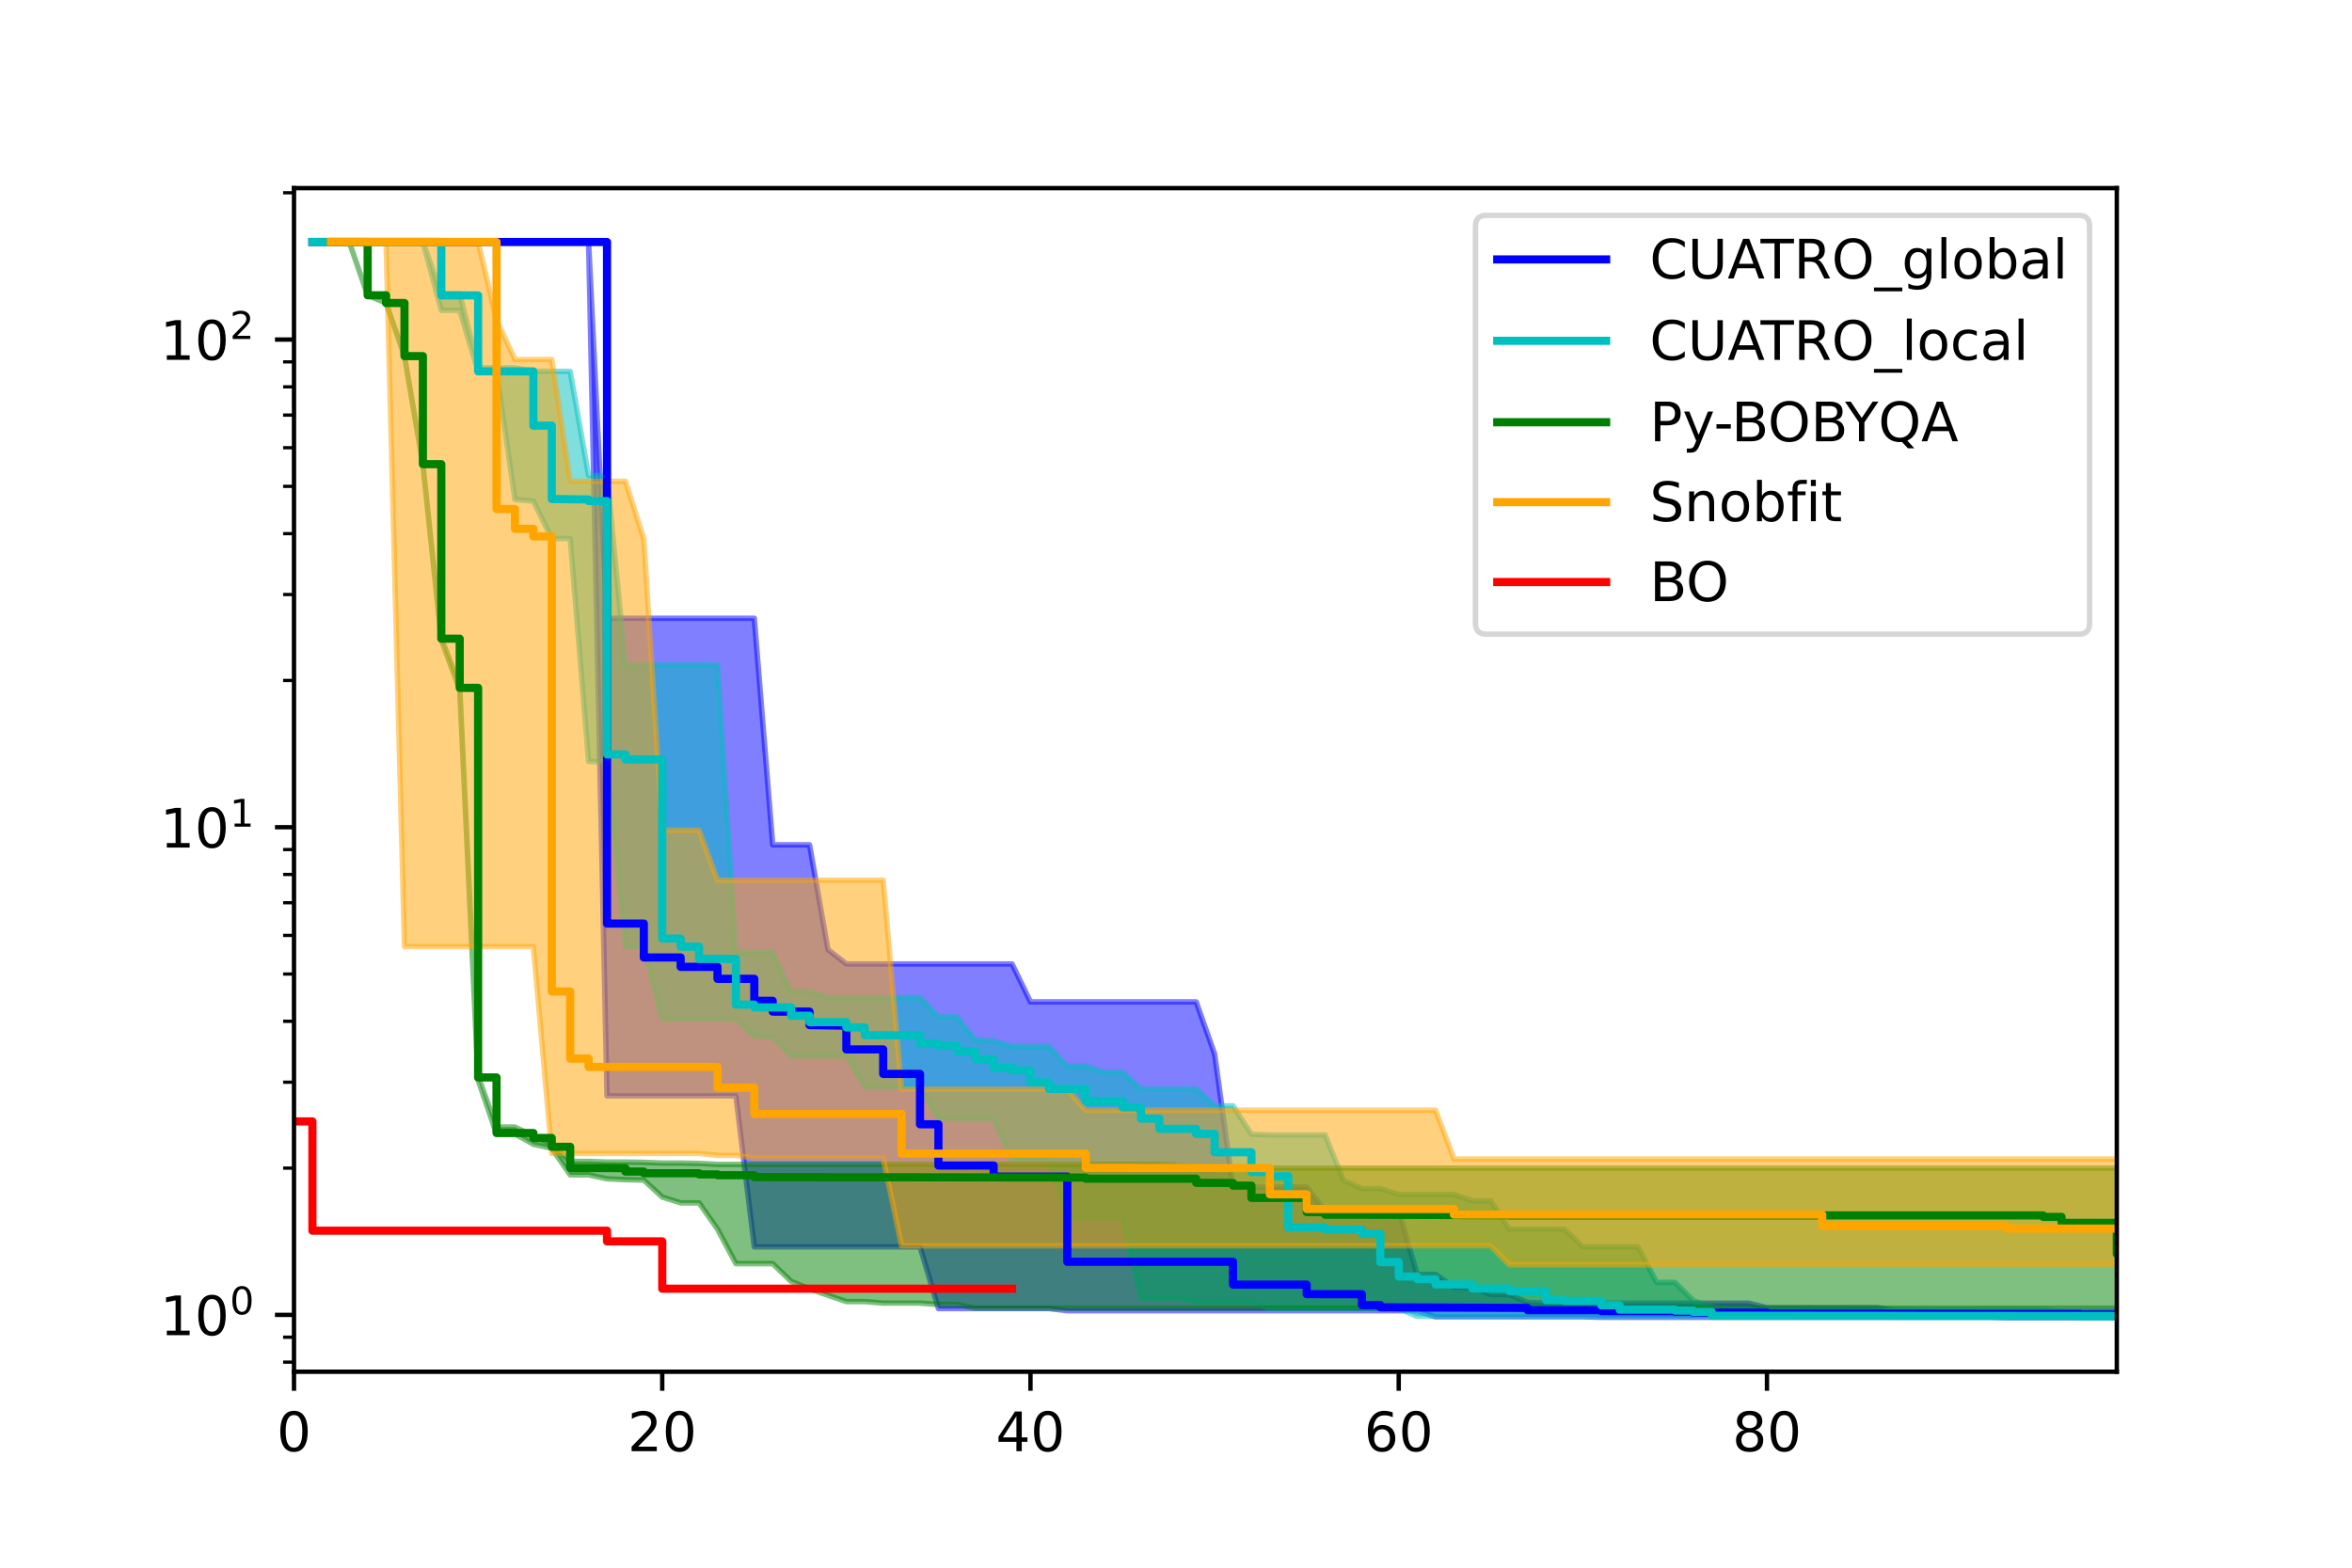 <?xml version="1.0" encoding="utf-8" standalone="no"?>
<!DOCTYPE svg PUBLIC "-//W3C//DTD SVG 1.1//EN"
  "http://www.w3.org/Graphics/SVG/1.1/DTD/svg11.dtd">
<!-- Created with matplotlib (https://matplotlib.org/) -->
<svg height="288pt" version="1.1" viewBox="0 0 432 288" width="432pt" xmlns="http://www.w3.org/2000/svg" xmlns:xlink="http://www.w3.org/1999/xlink">
 <defs>
  <style type="text/css">*{stroke-linecap:butt;stroke-linejoin:round;}</style>
 </defs>
 <g id="figure_1">
  <g id="patch_1">
   <path d="M 0 288 
L 432 288 
L 432 0 
L 0 0 
z
" style="fill:#ffffff;"/>
  </g>
  <g id="axes_1">
   <g id="patch_2">
    <path d="M 54 252 
L 388.8 252 
L 388.8 34.56 
L 54 34.56 
z
" style="fill:#ffffff;"/>
   </g>
   <g id="PolyCollection_1">
    <defs>
     <path d="M 57.382 -243.556 
L 57.382 -243.537 
L 60.764 -243.537 
L 64.145 -243.537 
L 67.527 -243.537 
L 70.909 -243.537 
L 74.291 -243.537 
L 77.673 -243.537 
L 81.055 -243.537 
L 84.436 -243.537 
L 87.818 -243.537 
L 91.2 -243.537 
L 94.582 -243.537 
L 97.964 -243.537 
L 101.345 -243.537 
L 104.727 -243.537 
L 108.109 -243.537 
L 111.491 -86.676 
L 114.873 -86.676 
L 118.255 -86.676 
L 121.636 -86.676 
L 125.018 -86.676 
L 128.4 -86.676 
L 131.782 -86.676 
L 135.164 -86.676 
L 138.545 -58.941 
L 141.927 -58.941 
L 145.309 -58.941 
L 148.691 -58.941 
L 152.073 -58.941 
L 155.455 -58.941 
L 158.836 -58.941 
L 162.218 -58.941 
L 165.6 -58.941 
L 168.982 -58.941 
L 172.364 -47.606 
L 175.745 -47.606 
L 179.127 -47.606 
L 182.509 -47.606 
L 185.891 -47.606 
L 189.273 -47.606 
L 192.655 -47.606 
L 196.036 -47.198 
L 199.418 -47.198 
L 202.8 -47.198 
L 206.182 -47.198 
L 209.564 -47.198 
L 212.945 -47.198 
L 216.327 -47.198 
L 219.709 -47.198 
L 223.091 -47.198 
L 226.473 -47.198 
L 229.855 -47.198 
L 233.236 -47.198 
L 236.618 -47.198 
L 240 -47.198 
L 243.382 -47.198 
L 246.764 -47.198 
L 250.145 -47.198 
L 253.527 -47.198 
L 256.909 -47.198 
L 260.291 -47.198 
L 263.673 -46.091 
L 267.055 -46.091 
L 270.436 -46.091 
L 273.818 -46.091 
L 277.2 -46.091 
L 280.582 -46.091 
L 283.964 -46.091 
L 287.345 -46.091 
L 290.727 -46.091 
L 294.109 -45.992 
L 297.491 -45.992 
L 300.873 -45.992 
L 304.255 -45.992 
L 307.636 -45.992 
L 311.018 -45.992 
L 314.4 -45.992 
L 317.782 -45.992 
L 321.164 -45.992 
L 324.545 -45.992 
L 327.927 -45.992 
L 331.309 -45.992 
L 334.691 -45.992 
L 338.073 -45.992 
L 341.455 -45.992 
L 344.836 -45.992 
L 348.218 -45.992 
L 351.6 -45.992 
L 354.982 -45.992 
L 358.364 -45.992 
L 361.745 -45.992 
L 365.127 -45.992 
L 368.509 -45.915 
L 371.891 -45.915 
L 375.273 -45.915 
L 378.655 -45.915 
L 382.036 -45.915 
L 385.418 -45.915 
L 388.8 -45.915 
L 392.182 -45.915 
L 392.182 -47.186 
L 392.182 -47.186 
L 388.8 -47.186 
L 385.418 -47.186 
L 382.036 -47.186 
L 378.655 -47.186 
L 375.273 -47.186 
L 371.891 -47.186 
L 368.509 -47.186 
L 365.127 -47.186 
L 361.745 -47.186 
L 358.364 -47.186 
L 354.982 -47.186 
L 351.6 -47.186 
L 348.218 -47.186 
L 344.836 -47.772 
L 341.455 -47.772 
L 338.073 -47.772 
L 334.691 -47.772 
L 331.309 -47.772 
L 327.927 -47.772 
L 324.545 -47.772 
L 321.164 -48.584 
L 317.782 -48.584 
L 314.4 -48.584 
L 311.018 -48.584 
L 307.636 -48.584 
L 304.255 -48.584 
L 300.873 -48.584 
L 297.491 -48.584 
L 294.109 -48.584 
L 290.727 -48.584 
L 287.345 -48.629 
L 283.964 -48.629 
L 280.582 -48.719 
L 277.2 -50.168 
L 273.818 -50.168 
L 270.436 -51.507 
L 267.055 -51.507 
L 263.673 -53.892 
L 260.291 -53.892 
L 256.909 -65.552 
L 253.527 -65.552 
L 250.145 -65.552 
L 246.764 -65.552 
L 243.382 -65.552 
L 240 -69.91 
L 236.618 -69.91 
L 233.236 -69.91 
L 229.855 -69.91 
L 226.473 -69.91 
L 223.091 -94.376 
L 219.709 -103.947 
L 216.327 -103.947 
L 212.945 -103.947 
L 209.564 -103.947 
L 206.182 -103.947 
L 202.8 -103.947 
L 199.418 -103.947 
L 196.036 -103.947 
L 192.655 -103.947 
L 189.273 -103.947 
L 185.891 -110.915 
L 182.509 -110.915 
L 179.127 -110.915 
L 175.745 -110.915 
L 172.364 -110.915 
L 168.982 -110.915 
L 165.6 -110.915 
L 162.218 -110.915 
L 158.836 -110.915 
L 155.455 -110.915 
L 152.073 -113.545 
L 148.691 -132.796 
L 145.309 -132.796 
L 141.927 -132.796 
L 138.545 -174.425 
L 135.164 -174.425 
L 131.782 -174.425 
L 128.4 -174.425 
L 125.018 -174.425 
L 121.636 -174.425 
L 118.255 -174.425 
L 114.873 -174.425 
L 111.491 -174.425 
L 108.109 -243.556 
L 104.727 -243.556 
L 101.345 -243.556 
L 97.964 -243.556 
L 94.582 -243.556 
L 91.2 -243.556 
L 87.818 -243.556 
L 84.436 -243.556 
L 81.055 -243.556 
L 77.673 -243.556 
L 74.291 -243.556 
L 70.909 -243.556 
L 67.527 -243.556 
L 64.145 -243.556 
L 60.764 -243.556 
L 57.382 -243.556 
z
" id="m0420c04cf2" style="stroke:#0000ff;stroke-opacity:0.5;"/>
    </defs>
    <g clip-path="url(#pd280fa4ea3)">
     <use style="fill:#0000ff;fill-opacity:0.5;stroke:#0000ff;stroke-opacity:0.5;" x="0" xlink:href="#m0420c04cf2" y="288"/>
    </g>
   </g>
   <g id="PolyCollection_2">
    <defs>
     <path d="M 57.382 -243.556 
L 57.382 -243.537 
L 60.764 -243.537 
L 64.145 -243.537 
L 67.527 -243.537 
L 70.909 -243.537 
L 74.291 -243.537 
L 77.673 -243.537 
L 81.055 -230.987 
L 84.436 -230.987 
L 87.818 -219.735 
L 91.2 -219.735 
L 94.582 -196.248 
L 97.964 -195.93 
L 101.345 -189.059 
L 104.727 -189.059 
L 108.109 -148.106 
L 111.491 -148.028 
L 114.873 -113.994 
L 118.255 -113.994 
L 121.636 -100.724 
L 125.018 -100.724 
L 128.4 -100.724 
L 131.782 -100.724 
L 135.164 -100.724 
L 138.545 -97.581 
L 141.927 -97.449 
L 145.309 -93.966 
L 148.691 -93.966 
L 152.073 -93.966 
L 155.455 -93.966 
L 158.836 -88.219 
L 162.218 -88.219 
L 165.6 -88.219 
L 168.982 -88.219 
L 172.364 -82.385 
L 175.745 -82.385 
L 179.127 -82.385 
L 182.509 -82.385 
L 185.891 -74.821 
L 189.273 -74.821 
L 192.655 -74.821 
L 196.036 -64.276 
L 199.418 -64.276 
L 202.8 -64.276 
L 206.182 -64.276 
L 209.564 -49.392 
L 212.945 -49.392 
L 216.327 -49.392 
L 219.709 -48.748 
L 223.091 -48.748 
L 226.473 -48.748 
L 229.855 -48.748 
L 233.236 -47.595 
L 236.618 -47.595 
L 240 -47.595 
L 243.382 -47.595 
L 246.764 -47.595 
L 250.145 -47.595 
L 253.527 -47.595 
L 256.909 -47.595 
L 260.291 -46.171 
L 263.673 -46.171 
L 267.055 -46.171 
L 270.436 -46.171 
L 273.818 -46.171 
L 277.2 -46.171 
L 280.582 -46.171 
L 283.964 -46.171 
L 287.345 -46.171 
L 290.727 -46.171 
L 294.109 -46.171 
L 297.491 -46.171 
L 300.873 -46.171 
L 304.255 -46.171 
L 307.636 -46.171 
L 311.018 -46.171 
L 314.4 -46.171 
L 317.782 -46.171 
L 321.164 -46.171 
L 324.545 -46.171 
L 327.927 -46.171 
L 331.309 -46.171 
L 334.691 -46.171 
L 338.073 -46.171 
L 341.455 -46.171 
L 344.836 -46.171 
L 348.218 -46.171 
L 351.6 -46.171 
L 354.982 -46.171 
L 358.364 -46.171 
L 361.745 -46.171 
L 365.127 -46.171 
L 368.509 -46.171 
L 371.891 -46.171 
L 375.273 -46.171 
L 378.655 -46.171 
L 382.036 -45.884 
L 385.418 -45.884 
L 388.8 -45.884 
L 392.182 -45.884 
L 392.182 -47.046 
L 392.182 -47.046 
L 388.8 -47.046 
L 385.418 -47.046 
L 382.036 -47.046 
L 378.655 -47.046 
L 375.273 -47.402 
L 371.891 -47.402 
L 368.509 -47.402 
L 365.127 -47.402 
L 361.745 -47.402 
L 358.364 -47.402 
L 354.982 -47.402 
L 351.6 -47.402 
L 348.218 -47.402 
L 344.836 -47.402 
L 341.455 -47.402 
L 338.073 -47.402 
L 334.691 -47.402 
L 331.309 -47.402 
L 327.927 -47.402 
L 324.545 -47.402 
L 321.164 -47.402 
L 317.782 -47.402 
L 314.4 -47.942 
L 311.018 -49.046 
L 307.636 -52.416 
L 304.255 -52.416 
L 300.873 -58.931 
L 297.491 -58.931 
L 294.109 -58.931 
L 290.727 -58.931 
L 287.345 -62.196 
L 283.964 -62.196 
L 280.582 -62.196 
L 277.2 -62.196 
L 273.818 -67.391 
L 270.436 -67.391 
L 267.055 -68.559 
L 263.673 -68.559 
L 260.291 -68.559 
L 256.909 -68.559 
L 253.527 -69.634 
L 250.145 -69.634 
L 246.764 -71.166 
L 243.382 -79.5 
L 240 -79.5 
L 236.618 -79.5 
L 233.236 -79.5 
L 229.855 -79.631 
L 226.473 -84.837 
L 223.091 -84.837 
L 219.709 -87.932 
L 216.327 -87.932 
L 212.945 -87.932 
L 209.564 -87.932 
L 206.182 -90.977 
L 202.8 -91.03 
L 199.418 -92.143 
L 196.036 -92.143 
L 192.655 -95.763 
L 189.273 -95.763 
L 185.891 -95.763 
L 182.509 -96.765 
L 179.127 -96.927 
L 175.745 -101.197 
L 172.364 -101.197 
L 168.982 -104.737 
L 165.6 -104.737 
L 162.218 -104.737 
L 158.836 -104.737 
L 155.455 -104.737 
L 152.073 -104.737 
L 148.691 -105.851 
L 145.309 -105.851 
L 141.927 -113.101 
L 138.545 -113.101 
L 135.164 -113.101 
L 131.782 -165.832 
L 128.4 -165.832 
L 125.018 -165.832 
L 121.636 -165.832 
L 118.255 -165.832 
L 114.873 -165.832 
L 111.491 -200.624 
L 108.109 -200.624 
L 104.727 -219.78 
L 101.345 -219.786 
L 97.964 -219.786 
L 94.582 -220.431 
L 91.2 -220.431 
L 87.818 -220.431 
L 84.436 -234.058 
L 81.055 -234.058 
L 77.673 -243.556 
L 74.291 -243.556 
L 70.909 -243.556 
L 67.527 -243.556 
L 64.145 -243.556 
L 60.764 -243.556 
L 57.382 -243.556 
z
" id="m2c6bc484d7" style="stroke:#00bfbf;stroke-opacity:0.5;"/>
    </defs>
    <g clip-path="url(#pd280fa4ea3)">
     <use style="fill:#00bfbf;fill-opacity:0.5;stroke:#00bfbf;stroke-opacity:0.5;" x="0" xlink:href="#m2c6bc484d7" y="288"/>
    </g>
   </g>
   <g id="PolyCollection_3">
    <defs>
     <path d="M 60.764 -243.556 
L 60.764 -243.528 
L 64.145 -243.528 
L 67.527 -233.746 
L 70.909 -232.327 
L 74.291 -222.566 
L 77.673 -202.705 
L 81.055 -170.488 
L 84.436 -161.295 
L 87.818 -89.604 
L 91.2 -79.687 
L 94.582 -79.687 
L 97.964 -77.784 
L 101.345 -77.062 
L 104.727 -72.17 
L 108.109 -72.17 
L 111.491 -71.437 
L 114.873 -71.281 
L 118.255 -71.208 
L 121.636 -68.084 
L 125.018 -67.017 
L 128.4 -67.017 
L 131.782 -62.204 
L 135.164 -55.857 
L 138.545 -55.857 
L 141.927 -55.857 
L 145.309 -52.599 
L 148.691 -51.234 
L 152.073 -50.038 
L 155.455 -48.889 
L 158.836 -48.889 
L 162.218 -48.603 
L 165.6 -48.603 
L 168.982 -48.603 
L 172.364 -48.353 
L 175.745 -48.353 
L 179.127 -47.679 
L 182.509 -47.679 
L 185.891 -47.679 
L 189.273 -47.679 
L 192.655 -47.679 
L 196.036 -47.679 
L 199.418 -47.679 
L 202.8 -47.679 
L 206.182 -47.679 
L 209.564 -47.679 
L 212.945 -47.679 
L 216.327 -47.679 
L 219.709 -47.679 
L 223.091 -47.679 
L 226.473 -47.679 
L 229.855 -47.679 
L 233.236 -47.679 
L 236.618 -47.679 
L 240 -47.679 
L 243.382 -47.679 
L 246.764 -47.679 
L 250.145 -47.679 
L 253.527 -47.679 
L 256.909 -47.679 
L 260.291 -47.679 
L 263.673 -47.679 
L 267.055 -47.679 
L 270.436 -47.679 
L 273.818 -47.679 
L 277.2 -47.679 
L 280.582 -47.679 
L 283.964 -47.679 
L 287.345 -47.679 
L 290.727 -47.679 
L 294.109 -47.679 
L 297.491 -47.679 
L 300.873 -47.679 
L 304.255 -47.679 
L 307.636 -47.679 
L 311.018 -47.679 
L 314.4 -47.679 
L 317.782 -47.679 
L 321.164 -47.679 
L 324.545 -47.679 
L 327.927 -47.679 
L 331.309 -47.679 
L 334.691 -47.679 
L 338.073 -47.679 
L 341.455 -47.679 
L 344.836 -47.679 
L 348.218 -47.679 
L 351.6 -47.679 
L 354.982 -47.679 
L 358.364 -47.679 
L 361.745 -47.679 
L 365.127 -47.679 
L 368.509 -47.679 
L 371.891 -47.679 
L 375.273 -47.679 
L 378.655 -47.679 
L 382.036 -47.679 
L 385.418 -47.679 
L 388.8 -47.679 
L 392.182 -47.679 
L 392.182 -73.405 
L 392.182 -73.405 
L 388.8 -73.405 
L 385.418 -73.405 
L 382.036 -73.405 
L 378.655 -73.405 
L 375.273 -73.405 
L 371.891 -73.405 
L 368.509 -73.405 
L 365.127 -73.405 
L 361.745 -73.405 
L 358.364 -73.405 
L 354.982 -73.405 
L 351.6 -73.405 
L 348.218 -73.405 
L 344.836 -73.405 
L 341.455 -73.405 
L 338.073 -73.405 
L 334.691 -73.405 
L 331.309 -73.405 
L 327.927 -73.405 
L 324.545 -73.405 
L 321.164 -73.405 
L 317.782 -73.405 
L 314.4 -73.405 
L 311.018 -73.405 
L 307.636 -73.405 
L 304.255 -73.405 
L 300.873 -73.405 
L 297.491 -73.405 
L 294.109 -73.405 
L 290.727 -73.405 
L 287.345 -73.405 
L 283.964 -73.405 
L 280.582 -73.405 
L 277.2 -73.405 
L 273.818 -73.405 
L 270.436 -73.405 
L 267.055 -73.405 
L 263.673 -73.405 
L 260.291 -73.405 
L 256.909 -73.405 
L 253.527 -73.405 
L 250.145 -73.405 
L 246.764 -73.405 
L 243.382 -73.405 
L 240 -73.405 
L 236.618 -73.405 
L 233.236 -73.405 
L 229.855 -73.405 
L 226.473 -73.405 
L 223.091 -73.405 
L 219.709 -73.535 
L 216.327 -73.872 
L 212.945 -74.092 
L 209.564 -74.092 
L 206.182 -74.092 
L 202.8 -74.092 
L 199.418 -74.092 
L 196.036 -74.092 
L 192.655 -74.092 
L 189.273 -74.092 
L 185.891 -74.092 
L 182.509 -74.092 
L 179.127 -74.092 
L 175.745 -74.092 
L 172.364 -74.092 
L 168.982 -74.092 
L 165.6 -74.092 
L 162.218 -74.092 
L 158.836 -74.092 
L 155.455 -74.092 
L 152.073 -74.092 
L 148.691 -74.092 
L 145.309 -74.092 
L 141.927 -74.092 
L 138.545 -74.092 
L 135.164 -74.092 
L 131.782 -74.092 
L 128.4 -74.266 
L 125.018 -74.332 
L 121.636 -74.332 
L 118.255 -74.461 
L 114.873 -74.517 
L 111.491 -74.517 
L 108.109 -74.638 
L 104.727 -74.638 
L 101.345 -77.833 
L 97.964 -79.332 
L 94.582 -80.941 
L 91.2 -80.941 
L 87.818 -90.25 
L 84.436 -161.97 
L 81.055 -170.772 
L 77.673 -202.746 
L 74.291 -222.597 
L 70.909 -232.346 
L 67.527 -233.765 
L 64.145 -243.556 
L 60.764 -243.556 
z
" id="m6988e0e1e2" style="stroke:#008000;stroke-opacity:0.5;"/>
    </defs>
    <g clip-path="url(#pd280fa4ea3)">
     <use style="fill:#008000;fill-opacity:0.5;stroke:#008000;stroke-opacity:0.5;" x="0" xlink:href="#m6988e0e1e2" y="288"/>
    </g>
   </g>
   <g id="PolyCollection_4">
    <defs>
     <path d="M 60.764 -243.548 
L 60.764 -243.532 
L 64.145 -243.532 
L 67.527 -243.532 
L 70.909 -243.532 
L 74.291 -114.106 
L 77.673 -114.106 
L 81.055 -114.106 
L 84.436 -114.106 
L 87.818 -114.106 
L 91.2 -114.106 
L 94.582 -114.106 
L 97.964 -114.106 
L 101.345 -76.101 
L 104.727 -76.101 
L 108.109 -76.101 
L 111.491 -76.101 
L 114.873 -76.101 
L 118.255 -76.101 
L 121.636 -76.101 
L 125.018 -76.101 
L 128.4 -76.101 
L 131.782 -75.747 
L 135.164 -75.747 
L 138.545 -75.237 
L 141.927 -75.237 
L 145.309 -75.237 
L 148.691 -75.237 
L 152.073 -75.237 
L 155.455 -75.237 
L 158.836 -75.237 
L 162.218 -75.237 
L 165.6 -59.132 
L 168.982 -59.132 
L 172.364 -59.132 
L 175.745 -59.132 
L 179.127 -59.132 
L 182.509 -59.132 
L 185.891 -59.132 
L 189.273 -59.132 
L 192.655 -59.132 
L 196.036 -59.132 
L 199.418 -59.132 
L 202.8 -59.132 
L 206.182 -59.132 
L 209.564 -59.132 
L 212.945 -59.132 
L 216.327 -59.132 
L 219.709 -59.132 
L 223.091 -59.132 
L 226.473 -59.132 
L 229.855 -59.132 
L 233.236 -59.132 
L 236.618 -59.132 
L 240 -59.132 
L 243.382 -59.132 
L 246.764 -59.132 
L 250.145 -59.132 
L 253.527 -59.132 
L 256.909 -59.132 
L 260.291 -59.132 
L 263.673 -59.132 
L 267.055 -59.132 
L 270.436 -59.132 
L 273.818 -59.132 
L 277.2 -55.652 
L 280.582 -55.652 
L 283.964 -55.652 
L 287.345 -55.652 
L 290.727 -55.652 
L 294.109 -55.652 
L 297.491 -55.652 
L 300.873 -55.652 
L 304.255 -55.652 
L 307.636 -55.652 
L 311.018 -55.652 
L 314.4 -55.652 
L 317.782 -55.652 
L 321.164 -55.652 
L 324.545 -55.652 
L 327.927 -55.652 
L 331.309 -55.652 
L 334.691 -55.652 
L 338.073 -55.652 
L 341.455 -55.652 
L 344.836 -55.652 
L 348.218 -55.652 
L 351.6 -55.652 
L 354.982 -55.652 
L 358.364 -55.652 
L 361.745 -55.652 
L 365.127 -55.652 
L 368.509 -55.652 
L 371.891 -55.652 
L 375.273 -55.652 
L 378.655 -55.652 
L 382.036 -55.652 
L 385.418 -55.652 
L 388.8 -55.652 
L 392.182 -55.652 
L 392.182 -75.069 
L 392.182 -75.069 
L 388.8 -75.069 
L 385.418 -75.069 
L 382.036 -75.069 
L 378.655 -75.069 
L 375.273 -75.069 
L 371.891 -75.069 
L 368.509 -75.069 
L 365.127 -75.069 
L 361.745 -75.069 
L 358.364 -75.069 
L 354.982 -75.069 
L 351.6 -75.069 
L 348.218 -75.069 
L 344.836 -75.069 
L 341.455 -75.069 
L 338.073 -75.069 
L 334.691 -75.069 
L 331.309 -75.069 
L 327.927 -75.069 
L 324.545 -75.069 
L 321.164 -75.069 
L 317.782 -75.069 
L 314.4 -75.069 
L 311.018 -75.069 
L 307.636 -75.069 
L 304.255 -75.069 
L 300.873 -75.069 
L 297.491 -75.069 
L 294.109 -75.069 
L 290.727 -75.069 
L 287.345 -75.069 
L 283.964 -75.069 
L 280.582 -75.069 
L 277.2 -75.069 
L 273.818 -75.069 
L 270.436 -75.069 
L 267.055 -75.069 
L 263.673 -84.043 
L 260.291 -84.043 
L 256.909 -84.043 
L 253.527 -84.043 
L 250.145 -84.043 
L 246.764 -84.043 
L 243.382 -84.043 
L 240 -84.043 
L 236.618 -84.043 
L 233.236 -84.043 
L 229.855 -84.043 
L 226.473 -84.043 
L 223.091 -84.043 
L 219.709 -84.043 
L 216.327 -84.043 
L 212.945 -84.043 
L 209.564 -84.043 
L 206.182 -84.043 
L 202.8 -84.043 
L 199.418 -84.043 
L 196.036 -87.895 
L 192.655 -87.895 
L 189.273 -87.895 
L 185.891 -87.895 
L 182.509 -87.895 
L 179.127 -87.895 
L 175.745 -87.895 
L 172.364 -87.895 
L 168.982 -87.895 
L 165.6 -87.895 
L 162.218 -126.297 
L 158.836 -126.297 
L 155.455 -126.297 
L 152.073 -126.297 
L 148.691 -126.297 
L 145.309 -126.297 
L 141.927 -126.297 
L 138.545 -126.297 
L 135.164 -126.297 
L 131.782 -126.297 
L 128.4 -135.472 
L 125.018 -135.472 
L 121.636 -135.472 
L 118.255 -188.931 
L 114.873 -199.583 
L 111.491 -199.583 
L 108.109 -199.583 
L 104.727 -199.583 
L 101.345 -221.955 
L 97.964 -221.955 
L 94.582 -221.955 
L 91.2 -229.159 
L 87.818 -243.545 
L 84.436 -243.545 
L 81.055 -243.548 
L 77.673 -243.548 
L 74.291 -243.548 
L 70.909 -243.548 
L 67.527 -243.548 
L 64.145 -243.548 
L 60.764 -243.548 
z
" id="m8b8d90ab96" style="stroke:#ffa500;stroke-opacity:0.5;"/>
    </defs>
    <g clip-path="url(#pd280fa4ea3)">
     <use style="fill:#ffa500;fill-opacity:0.5;stroke:#ffa500;stroke-opacity:0.5;" x="0" xlink:href="#m8b8d90ab96" y="288"/>
    </g>
   </g>
   <g id="matplotlib.axis_1">
    <g id="xtick_1">
     <g id="line2d_1">
      <defs>
       <path d="M 0 0 
L 0 3.5 
" id="m1fbac2ebe5" style="stroke:#000000;stroke-width:0.8;"/>
      </defs>
      <g>
       <use style="stroke:#000000;stroke-width:0.8;" x="54" xlink:href="#m1fbac2ebe5" y="252"/>
      </g>
     </g>
     <g id="text_1">
      <!-- 0 -->
      <g transform="translate(50.819 266.598)scale(0.1 -0.1)">
       <defs>
        <path d="M 31.781 66.406 
Q 24.172 66.406 20.328 58.906 
Q 16.5 51.422 16.5 36.375 
Q 16.5 21.391 20.328 13.891 
Q 24.172 6.391 31.781 6.391 
Q 39.453 6.391 43.281 13.891 
Q 47.125 21.391 47.125 36.375 
Q 47.125 51.422 43.281 58.906 
Q 39.453 66.406 31.781 66.406 
z
M 31.781 74.219 
Q 44.047 74.219 50.516 64.516 
Q 56.984 54.828 56.984 36.375 
Q 56.984 17.969 50.516 8.266 
Q 44.047 -1.422 31.781 -1.422 
Q 19.531 -1.422 13.062 8.266 
Q 6.594 17.969 6.594 36.375 
Q 6.594 54.828 13.062 64.516 
Q 19.531 74.219 31.781 74.219 
z
" id="DejaVuSans-48"/>
       </defs>
       <use xlink:href="#DejaVuSans-48"/>
      </g>
     </g>
    </g>
    <g id="xtick_2">
     <g id="line2d_2">
      <g>
       <use style="stroke:#000000;stroke-width:0.8;" x="121.636" xlink:href="#m1fbac2ebe5" y="252"/>
      </g>
     </g>
     <g id="text_2">
      <!-- 20 -->
      <g transform="translate(115.274 266.598)scale(0.1 -0.1)">
       <defs>
        <path d="M 19.188 8.297 
L 53.609 8.297 
L 53.609 0 
L 7.328 0 
L 7.328 8.297 
Q 12.938 14.109 22.625 23.891 
Q 32.328 33.688 34.812 36.531 
Q 39.547 41.844 41.422 45.531 
Q 43.312 49.219 43.312 52.781 
Q 43.312 58.594 39.234 62.25 
Q 35.156 65.922 28.609 65.922 
Q 23.969 65.922 18.812 64.312 
Q 13.672 62.703 7.812 59.422 
L 7.812 69.391 
Q 13.766 71.781 18.938 73 
Q 24.125 74.219 28.422 74.219 
Q 39.75 74.219 46.484 68.547 
Q 53.219 62.891 53.219 53.422 
Q 53.219 48.922 51.531 44.891 
Q 49.859 40.875 45.406 35.406 
Q 44.188 33.984 37.641 27.219 
Q 31.109 20.453 19.188 8.297 
z
" id="DejaVuSans-50"/>
       </defs>
       <use xlink:href="#DejaVuSans-50"/>
       <use x="63.623" xlink:href="#DejaVuSans-48"/>
      </g>
     </g>
    </g>
    <g id="xtick_3">
     <g id="line2d_3">
      <g>
       <use style="stroke:#000000;stroke-width:0.8;" x="189.273" xlink:href="#m1fbac2ebe5" y="252"/>
      </g>
     </g>
     <g id="text_3">
      <!-- 40 -->
      <g transform="translate(182.91 266.598)scale(0.1 -0.1)">
       <defs>
        <path d="M 37.797 64.312 
L 12.891 25.391 
L 37.797 25.391 
z
M 35.203 72.906 
L 47.609 72.906 
L 47.609 25.391 
L 58.016 25.391 
L 58.016 17.188 
L 47.609 17.188 
L 47.609 0 
L 37.797 0 
L 37.797 17.188 
L 4.891 17.188 
L 4.891 26.703 
z
" id="DejaVuSans-52"/>
       </defs>
       <use xlink:href="#DejaVuSans-52"/>
       <use x="63.623" xlink:href="#DejaVuSans-48"/>
      </g>
     </g>
    </g>
    <g id="xtick_4">
     <g id="line2d_4">
      <g>
       <use style="stroke:#000000;stroke-width:0.8;" x="256.909" xlink:href="#m1fbac2ebe5" y="252"/>
      </g>
     </g>
     <g id="text_4">
      <!-- 60 -->
      <g transform="translate(250.547 266.598)scale(0.1 -0.1)">
       <defs>
        <path d="M 33.016 40.375 
Q 26.375 40.375 22.484 35.828 
Q 18.609 31.297 18.609 23.391 
Q 18.609 15.531 22.484 10.953 
Q 26.375 6.391 33.016 6.391 
Q 39.656 6.391 43.531 10.953 
Q 47.406 15.531 47.406 23.391 
Q 47.406 31.297 43.531 35.828 
Q 39.656 40.375 33.016 40.375 
z
M 52.594 71.297 
L 52.594 62.312 
Q 48.875 64.062 45.094 64.984 
Q 41.312 65.922 37.594 65.922 
Q 27.828 65.922 22.672 59.328 
Q 17.531 52.734 16.797 39.406 
Q 19.672 43.656 24.016 45.922 
Q 28.375 48.188 33.594 48.188 
Q 44.578 48.188 50.953 41.516 
Q 57.328 34.859 57.328 23.391 
Q 57.328 12.156 50.688 5.359 
Q 44.047 -1.422 33.016 -1.422 
Q 20.359 -1.422 13.672 8.266 
Q 6.984 17.969 6.984 36.375 
Q 6.984 53.656 15.188 63.938 
Q 23.391 74.219 37.203 74.219 
Q 40.922 74.219 44.703 73.484 
Q 48.484 72.75 52.594 71.297 
z
" id="DejaVuSans-54"/>
       </defs>
       <use xlink:href="#DejaVuSans-54"/>
       <use x="63.623" xlink:href="#DejaVuSans-48"/>
      </g>
     </g>
    </g>
    <g id="xtick_5">
     <g id="line2d_5">
      <g>
       <use style="stroke:#000000;stroke-width:0.8;" x="324.545" xlink:href="#m1fbac2ebe5" y="252"/>
      </g>
     </g>
     <g id="text_5">
      <!-- 80 -->
      <g transform="translate(318.183 266.598)scale(0.1 -0.1)">
       <defs>
        <path d="M 31.781 34.625 
Q 24.75 34.625 20.719 30.859 
Q 16.703 27.094 16.703 20.516 
Q 16.703 13.922 20.719 10.156 
Q 24.75 6.391 31.781 6.391 
Q 38.812 6.391 42.859 10.172 
Q 46.922 13.969 46.922 20.516 
Q 46.922 27.094 42.891 30.859 
Q 38.875 34.625 31.781 34.625 
z
M 21.922 38.812 
Q 15.578 40.375 12.031 44.719 
Q 8.5 49.078 8.5 55.328 
Q 8.5 64.062 14.719 69.141 
Q 20.953 74.219 31.781 74.219 
Q 42.672 74.219 48.875 69.141 
Q 55.078 64.062 55.078 55.328 
Q 55.078 49.078 51.531 44.719 
Q 48 40.375 41.703 38.812 
Q 48.828 37.156 52.797 32.312 
Q 56.781 27.484 56.781 20.516 
Q 56.781 9.906 50.312 4.234 
Q 43.844 -1.422 31.781 -1.422 
Q 19.734 -1.422 13.25 4.234 
Q 6.781 9.906 6.781 20.516 
Q 6.781 27.484 10.781 32.312 
Q 14.797 37.156 21.922 38.812 
z
M 18.312 54.391 
Q 18.312 48.734 21.844 45.562 
Q 25.391 42.391 31.781 42.391 
Q 38.141 42.391 41.719 45.562 
Q 45.312 48.734 45.312 54.391 
Q 45.312 60.062 41.719 63.234 
Q 38.141 66.406 31.781 66.406 
Q 25.391 66.406 21.844 63.234 
Q 18.312 60.062 18.312 54.391 
z
" id="DejaVuSans-56"/>
       </defs>
       <use xlink:href="#DejaVuSans-56"/>
       <use x="63.623" xlink:href="#DejaVuSans-48"/>
      </g>
     </g>
    </g>
   </g>
   <g id="matplotlib.axis_2">
    <g id="ytick_1">
     <g id="line2d_6">
      <defs>
       <path d="M 0 0 
L -3.5 0 
" id="m7f53a2e45e" style="stroke:#000000;stroke-width:0.8;"/>
      </defs>
      <g>
       <use style="stroke:#000000;stroke-width:0.8;" x="54" xlink:href="#m7f53a2e45e" y="241.559"/>
      </g>
     </g>
     <g id="text_6">
      <!-- $\mathdefault{10^{0}}$ -->
      <g transform="translate(29.4 245.358)scale(0.1 -0.1)">
       <defs>
        <path d="M 12.406 8.297 
L 28.516 8.297 
L 28.516 63.922 
L 10.984 60.406 
L 10.984 69.391 
L 28.422 72.906 
L 38.281 72.906 
L 38.281 8.297 
L 54.391 8.297 
L 54.391 0 
L 12.406 0 
z
" id="DejaVuSans-49"/>
       </defs>
       <use transform="translate(0 0.766)" xlink:href="#DejaVuSans-49"/>
       <use transform="translate(63.623 0.766)" xlink:href="#DejaVuSans-48"/>
       <use transform="translate(128.203 39.047)scale(0.7)" xlink:href="#DejaVuSans-48"/>
      </g>
     </g>
    </g>
    <g id="ytick_2">
     <g id="line2d_7">
      <g>
       <use style="stroke:#000000;stroke-width:0.8;" x="54" xlink:href="#m7f53a2e45e" y="151.969"/>
      </g>
     </g>
     <g id="text_7">
      <!-- $\mathdefault{10^{1}}$ -->
      <g transform="translate(29.4 155.768)scale(0.1 -0.1)">
       <use transform="translate(0 0.684)" xlink:href="#DejaVuSans-49"/>
       <use transform="translate(63.623 0.684)" xlink:href="#DejaVuSans-48"/>
       <use transform="translate(128.203 38.966)scale(0.7)" xlink:href="#DejaVuSans-49"/>
      </g>
     </g>
    </g>
    <g id="ytick_3">
     <g id="line2d_8">
      <g>
       <use style="stroke:#000000;stroke-width:0.8;" x="54" xlink:href="#m7f53a2e45e" y="62.379"/>
      </g>
     </g>
     <g id="text_8">
      <!-- $\mathdefault{10^{2}}$ -->
      <g transform="translate(29.4 66.178)scale(0.1 -0.1)">
       <use transform="translate(0 0.766)" xlink:href="#DejaVuSans-49"/>
       <use transform="translate(63.623 0.766)" xlink:href="#DejaVuSans-48"/>
       <use transform="translate(128.203 39.047)scale(0.7)" xlink:href="#DejaVuSans-50"/>
      </g>
     </g>
    </g>
    <g id="ytick_4">
     <g id="line2d_9">
      <defs>
       <path d="M 0 0 
L -2 0 
" id="mdffba1a9c6" style="stroke:#000000;stroke-width:0.6;"/>
      </defs>
      <g>
       <use style="stroke:#000000;stroke-width:0.6;" x="54" xlink:href="#mdffba1a9c6" y="250.241"/>
      </g>
     </g>
    </g>
    <g id="ytick_5">
     <g id="line2d_10">
      <g>
       <use style="stroke:#000000;stroke-width:0.6;" x="54" xlink:href="#mdffba1a9c6" y="245.658"/>
      </g>
     </g>
    </g>
    <g id="ytick_6">
     <g id="line2d_11">
      <g>
       <use style="stroke:#000000;stroke-width:0.6;" x="54" xlink:href="#mdffba1a9c6" y="214.59"/>
      </g>
     </g>
    </g>
    <g id="ytick_7">
     <g id="line2d_12">
      <g>
       <use style="stroke:#000000;stroke-width:0.6;" x="54" xlink:href="#mdffba1a9c6" y="198.814"/>
      </g>
     </g>
    </g>
    <g id="ytick_8">
     <g id="line2d_13">
      <g>
       <use style="stroke:#000000;stroke-width:0.6;" x="54" xlink:href="#mdffba1a9c6" y="187.62"/>
      </g>
     </g>
    </g>
    <g id="ytick_9">
     <g id="line2d_14">
      <g>
       <use style="stroke:#000000;stroke-width:0.6;" x="54" xlink:href="#mdffba1a9c6" y="178.938"/>
      </g>
     </g>
    </g>
    <g id="ytick_10">
     <g id="line2d_15">
      <g>
       <use style="stroke:#000000;stroke-width:0.6;" x="54" xlink:href="#mdffba1a9c6" y="171.844"/>
      </g>
     </g>
    </g>
    <g id="ytick_11">
     <g id="line2d_16">
      <g>
       <use style="stroke:#000000;stroke-width:0.6;" x="54" xlink:href="#mdffba1a9c6" y="165.847"/>
      </g>
     </g>
    </g>
    <g id="ytick_12">
     <g id="line2d_17">
      <g>
       <use style="stroke:#000000;stroke-width:0.6;" x="54" xlink:href="#mdffba1a9c6" y="160.651"/>
      </g>
     </g>
    </g>
    <g id="ytick_13">
     <g id="line2d_18">
      <g>
       <use style="stroke:#000000;stroke-width:0.6;" x="54" xlink:href="#mdffba1a9c6" y="156.068"/>
      </g>
     </g>
    </g>
    <g id="ytick_14">
     <g id="line2d_19">
      <g>
       <use style="stroke:#000000;stroke-width:0.6;" x="54" xlink:href="#mdffba1a9c6" y="125"/>
      </g>
     </g>
    </g>
    <g id="ytick_15">
     <g id="line2d_20">
      <g>
       <use style="stroke:#000000;stroke-width:0.6;" x="54" xlink:href="#mdffba1a9c6" y="109.224"/>
      </g>
     </g>
    </g>
    <g id="ytick_16">
     <g id="line2d_21">
      <g>
       <use style="stroke:#000000;stroke-width:0.6;" x="54" xlink:href="#mdffba1a9c6" y="98.031"/>
      </g>
     </g>
    </g>
    <g id="ytick_17">
     <g id="line2d_22">
      <g>
       <use style="stroke:#000000;stroke-width:0.6;" x="54" xlink:href="#mdffba1a9c6" y="89.348"/>
      </g>
     </g>
    </g>
    <g id="ytick_18">
     <g id="line2d_23">
      <g>
       <use style="stroke:#000000;stroke-width:0.6;" x="54" xlink:href="#mdffba1a9c6" y="82.255"/>
      </g>
     </g>
    </g>
    <g id="ytick_19">
     <g id="line2d_24">
      <g>
       <use style="stroke:#000000;stroke-width:0.6;" x="54" xlink:href="#mdffba1a9c6" y="76.257"/>
      </g>
     </g>
    </g>
    <g id="ytick_20">
     <g id="line2d_25">
      <g>
       <use style="stroke:#000000;stroke-width:0.6;" x="54" xlink:href="#mdffba1a9c6" y="71.061"/>
      </g>
     </g>
    </g>
    <g id="ytick_21">
     <g id="line2d_26">
      <g>
       <use style="stroke:#000000;stroke-width:0.6;" x="54" xlink:href="#mdffba1a9c6" y="66.479"/>
      </g>
     </g>
    </g>
    <g id="ytick_22">
     <g id="line2d_27">
      <g>
       <use style="stroke:#000000;stroke-width:0.6;" x="54" xlink:href="#mdffba1a9c6" y="35.41"/>
      </g>
     </g>
    </g>
   </g>
   <g id="line2d_28">
    <path clip-path="url(#pd280fa4ea3)" d="M 57.382 44.458 
L 111.491 44.458 
L 111.491 169.668 
L 118.255 169.668 
L 118.255 175.9 
L 125.018 175.9 
L 125.018 177.622 
L 131.782 177.622 
L 131.782 179.821 
L 138.545 179.821 
L 138.545 183.86 
L 141.927 183.86 
L 141.927 185.846 
L 148.691 185.846 
L 148.691 188.321 
L 155.455 188.422 
L 155.455 192.79 
L 162.218 192.79 
L 162.218 197.286 
L 168.982 197.286 
L 168.982 206.542 
L 172.364 206.542 
L 172.364 214.118 
L 182.509 214.118 
L 182.509 216.147 
L 196.036 216.147 
L 196.036 231.808 
L 226.473 231.808 
L 226.473 236 
L 240 236 
L 240 237.752 
L 250.145 237.763 
L 250.145 239.762 
L 253.527 239.762 
L 253.527 240.176 
L 280.582 240.275 
L 280.582 240.695 
L 294.109 240.695 
L 294.109 240.862 
L 307.636 240.888 
L 307.636 240.988 
L 311.018 240.988 
L 311.018 241.147 
L 324.545 241.147 
L 324.545 241.317 
L 382.036 241.402 
L 382.036 241.497 
L 388.8 241.497 
L 388.8 241.658 
L 392.182 241.658 
L 392.182 241.658 
" style="fill:none;stroke:#0000ff;stroke-linecap:square;stroke-width:1.5;"/>
   </g>
   <g id="line2d_29">
    <path clip-path="url(#pd280fa4ea3)" d="M 57.382 44.458 
L 81.055 44.458 
L 81.055 54.271 
L 87.818 54.271 
L 87.818 68.217 
L 97.964 68.231 
L 97.964 78.201 
L 101.345 78.201 
L 101.345 91.681 
L 108.109 91.752 
L 108.109 92.055 
L 111.491 92.055 
L 111.491 138.601 
L 114.873 138.601 
L 114.873 139.517 
L 121.636 139.517 
L 121.636 172.418 
L 125.018 172.418 
L 125.018 173.903 
L 128.4 173.903 
L 128.4 176.159 
L 135.164 176.159 
L 135.164 184.557 
L 138.545 184.557 
L 138.545 185.073 
L 145.309 185.073 
L 145.309 186.608 
L 148.691 186.608 
L 148.691 187.778 
L 155.455 187.778 
L 155.455 188.747 
L 158.836 188.747 
L 158.836 190.182 
L 168.982 190.182 
L 168.982 191.72 
L 172.364 191.72 
L 172.364 192.115 
L 175.745 192.115 
L 175.745 193.118 
L 179.127 193.118 
L 179.127 194.619 
L 182.509 194.619 
L 182.509 196.14 
L 185.891 196.14 
L 185.891 196.654 
L 189.273 196.654 
L 189.273 198.85 
L 192.655 198.85 
L 192.655 200.046 
L 199.418 200.046 
L 199.418 202.299 
L 206.182 202.299 
L 206.182 203.443 
L 209.564 203.443 
L 209.564 205.51 
L 212.945 205.51 
L 212.945 207.387 
L 219.709 207.387 
L 219.709 208.311 
L 223.091 208.311 
L 223.091 211.679 
L 229.855 211.679 
L 229.855 215.313 
L 233.236 215.313 
L 233.236 216.087 
L 236.618 216.087 
L 236.618 225.476 
L 243.382 225.476 
L 243.382 225.881 
L 250.145 225.881 
L 250.145 226.67 
L 253.527 226.67 
L 253.527 231.858 
L 256.909 231.858 
L 256.909 234.511 
L 260.291 234.511 
L 260.291 234.993 
L 263.673 234.993 
L 263.673 235.961 
L 270.436 235.961 
L 270.436 236.721 
L 277.2 236.721 
L 277.2 237.181 
L 283.964 237.181 
L 283.964 238.846 
L 287.345 238.846 
L 287.345 238.983 
L 294.109 238.983 
L 294.109 239.787 
L 297.491 239.787 
L 297.491 240.599 
L 307.636 240.599 
L 307.636 240.767 
L 311.018 240.767 
L 311.018 241.031 
L 314.4 241.031 
L 314.4 241.708 
L 392.182 241.756 
L 392.182 241.756 
" style="fill:none;stroke:#00bfbf;stroke-linecap:square;stroke-width:1.5;"/>
   </g>
   <g id="line2d_30">
    <path clip-path="url(#pd280fa4ea3)" d="M 60.764 44.459 
L 67.527 44.459 
L 67.527 54.248 
L 70.909 54.248 
L 70.909 55.665 
L 74.291 55.665 
L 74.291 65.42 
L 77.673 65.42 
L 77.673 85.271 
L 81.055 85.271 
L 81.055 117.334 
L 84.436 117.334 
L 84.436 126.368 
L 87.818 126.368 
L 87.818 197.932 
L 91.2 197.932 
L 91.2 208.144 
L 97.964 208.144 
L 97.964 209.051 
L 101.345 209.051 
L 101.345 210.678 
L 104.727 210.678 
L 104.727 214.575 
L 114.873 214.592 
L 114.873 215.225 
L 118.255 215.225 
L 118.255 215.543 
L 128.4 215.543 
L 128.4 215.742 
L 131.782 215.742 
L 131.782 215.894 
L 138.545 215.894 
L 138.545 216.243 
L 199.418 216.324 
L 199.418 216.539 
L 219.709 216.539 
L 219.709 217.295 
L 226.473 217.329 
L 226.473 217.806 
L 229.855 217.806 
L 229.855 220.061 
L 240 220.061 
L 240 222.666 
L 243.382 222.666 
L 243.382 223.149 
L 277.2 223.24 
L 277.2 223.283 
L 375.273 223.283 
L 375.273 223.554 
L 378.655 223.554 
L 378.655 224.658 
L 388.8 224.658 
L 388.8 230.358 
L 392.182 230.358 
L 392.182 230.358 
" style="fill:none;stroke:#008000;stroke-linecap:square;stroke-width:1.5;"/>
   </g>
   <g id="line2d_31">
    <path clip-path="url(#pd280fa4ea3)" d="M 60.764 44.458 
L 91.2 44.465 
L 91.2 93.518 
L 94.582 93.518 
L 94.582 97.158 
L 97.964 97.158 
L 97.964 98.539 
L 101.345 98.539 
L 101.345 182.14 
L 104.727 182.14 
L 104.727 194.474 
L 108.109 194.474 
L 108.109 196.002 
L 131.782 196.002 
L 131.782 199.827 
L 138.545 199.827 
L 138.545 204.637 
L 165.6 204.637 
L 165.6 211.937 
L 199.418 211.937 
L 199.418 214.542 
L 233.236 214.59 
L 233.236 219.405 
L 240 219.405 
L 240 222.103 
L 267.055 222.103 
L 267.055 223.134 
L 334.691 223.134 
L 334.691 225.188 
L 368.509 225.188 
L 368.509 225.705 
L 392.182 225.705 
L 392.182 225.705 
" style="fill:none;stroke:#ffa500;stroke-linecap:square;stroke-width:1.5;"/>
   </g>
   <g id="line2d_32">
    <path clip-path="url(#pd280fa4ea3)" d="M 54 206.008 
L 57.382 206.008 
L 57.382 226.091 
L 60.764 226.091 
L 60.764 226.091 
L 64.145 226.091 
L 64.145 226.091 
L 67.527 226.091 
L 67.527 226.091 
L 70.909 226.091 
L 70.909 226.091 
L 74.291 226.091 
L 74.291 226.091 
L 77.673 226.091 
L 77.673 226.091 
L 81.055 226.091 
L 81.055 226.091 
L 84.436 226.091 
L 84.436 226.091 
L 87.818 226.091 
L 87.818 226.091 
L 91.2 226.091 
L 91.2 226.091 
L 94.582 226.091 
L 94.582 226.091 
L 97.964 226.091 
L 97.964 226.091 
L 101.345 226.091 
L 101.345 226.091 
L 104.727 226.091 
L 104.727 226.091 
L 108.109 226.091 
L 108.109 226.091 
L 111.491 226.091 
L 111.491 228.046 
L 114.873 228.046 
L 114.873 228.046 
L 118.255 228.046 
L 118.255 228.046 
L 121.636 228.046 
L 121.636 236.745 
L 125.018 236.745 
L 125.018 236.745 
L 128.4 236.745 
L 128.4 236.745 
L 131.782 236.745 
L 131.782 236.745 
L 135.164 236.745 
L 135.164 236.745 
L 138.545 236.745 
L 138.545 236.745 
L 141.927 236.745 
L 141.927 236.745 
L 145.309 236.745 
L 145.309 236.745 
L 148.691 236.745 
L 148.691 236.745 
L 152.073 236.745 
L 152.073 236.745 
L 155.455 236.745 
L 155.455 236.745 
L 158.836 236.745 
L 158.836 236.745 
L 162.218 236.745 
L 162.218 236.745 
L 165.6 236.745 
L 165.6 236.745 
L 168.982 236.745 
L 168.982 236.745 
L 172.364 236.745 
L 172.364 236.745 
L 175.745 236.745 
L 175.745 236.745 
L 179.127 236.745 
L 179.127 236.745 
L 182.509 236.745 
L 182.509 236.745 
L 185.891 236.745 
L 185.891 236.745 
" style="fill:none;stroke:#ff0000;stroke-linecap:square;stroke-width:1.5;"/>
   </g>
   <g id="patch_3">
    <path d="M 54 252 
L 54 34.56 
" style="fill:none;stroke:#000000;stroke-linecap:square;stroke-linejoin:miter;stroke-width:0.8;"/>
   </g>
   <g id="patch_4">
    <path d="M 388.8 252 
L 388.8 34.56 
" style="fill:none;stroke:#000000;stroke-linecap:square;stroke-linejoin:miter;stroke-width:0.8;"/>
   </g>
   <g id="patch_5">
    <path d="M 54 252 
L 388.8 252 
" style="fill:none;stroke:#000000;stroke-linecap:square;stroke-linejoin:miter;stroke-width:0.8;"/>
   </g>
   <g id="patch_6">
    <path d="M 54 34.56 
L 388.8 34.56 
" style="fill:none;stroke:#000000;stroke-linecap:square;stroke-linejoin:miter;stroke-width:0.8;"/>
   </g>
   <g id="legend_1">
    <g id="patch_7">
     <path d="M 273.005 116.507 
L 381.8 116.507 
Q 383.8 116.507 383.8 114.507 
L 383.8 41.56 
Q 383.8 39.56 381.8 39.56 
L 273.005 39.56 
Q 271.005 39.56 271.005 41.56 
L 271.005 114.507 
Q 271.005 116.507 273.005 116.507 
z
" style="fill:#ffffff;opacity:0.8;stroke:#cccccc;stroke-linejoin:miter;"/>
    </g>
    <g id="line2d_33">
     <path d="M 275.005 47.658 
L 295.005 47.658 
" style="fill:none;stroke:#0000ff;stroke-linecap:square;stroke-width:1.5;"/>
    </g>
    <g id="line2d_34"/>
    <g id="text_9">
     <!-- CUATRO_global -->
     <g transform="translate(303.005 51.158)scale(0.1 -0.1)">
      <defs>
       <path d="M 64.406 67.281 
L 64.406 56.891 
Q 59.422 61.531 53.781 63.812 
Q 48.141 66.109 41.797 66.109 
Q 29.297 66.109 22.656 58.469 
Q 16.016 50.828 16.016 36.375 
Q 16.016 21.969 22.656 14.328 
Q 29.297 6.688 41.797 6.688 
Q 48.141 6.688 53.781 8.984 
Q 59.422 11.281 64.406 15.922 
L 64.406 5.609 
Q 59.234 2.094 53.438 0.328 
Q 47.656 -1.422 41.219 -1.422 
Q 24.656 -1.422 15.125 8.703 
Q 5.609 18.844 5.609 36.375 
Q 5.609 53.953 15.125 64.078 
Q 24.656 74.219 41.219 74.219 
Q 47.75 74.219 53.531 72.484 
Q 59.328 70.75 64.406 67.281 
z
" id="DejaVuSans-67"/>
       <path d="M 8.688 72.906 
L 18.609 72.906 
L 18.609 28.609 
Q 18.609 16.891 22.844 11.734 
Q 27.094 6.594 36.625 6.594 
Q 46.094 6.594 50.344 11.734 
Q 54.594 16.891 54.594 28.609 
L 54.594 72.906 
L 64.5 72.906 
L 64.5 27.391 
Q 64.5 13.141 57.438 5.859 
Q 50.391 -1.422 36.625 -1.422 
Q 22.797 -1.422 15.734 5.859 
Q 8.688 13.141 8.688 27.391 
z
" id="DejaVuSans-85"/>
       <path d="M 34.188 63.188 
L 20.797 26.906 
L 47.609 26.906 
z
M 28.609 72.906 
L 39.797 72.906 
L 67.578 0 
L 57.328 0 
L 50.688 18.703 
L 17.828 18.703 
L 11.188 0 
L 0.781 0 
z
" id="DejaVuSans-65"/>
       <path d="M -0.297 72.906 
L 61.375 72.906 
L 61.375 64.594 
L 35.5 64.594 
L 35.5 0 
L 25.594 0 
L 25.594 64.594 
L -0.297 64.594 
z
" id="DejaVuSans-84"/>
       <path d="M 44.391 34.188 
Q 47.562 33.109 50.562 29.594 
Q 53.562 26.078 56.594 19.922 
L 66.609 0 
L 56 0 
L 46.688 18.703 
Q 43.062 26.031 39.672 28.422 
Q 36.281 30.812 30.422 30.812 
L 19.672 30.812 
L 19.672 0 
L 9.812 0 
L 9.812 72.906 
L 32.078 72.906 
Q 44.578 72.906 50.734 67.672 
Q 56.891 62.453 56.891 51.906 
Q 56.891 45.016 53.688 40.469 
Q 50.484 35.938 44.391 34.188 
z
M 19.672 64.797 
L 19.672 38.922 
L 32.078 38.922 
Q 39.203 38.922 42.844 42.219 
Q 46.484 45.516 46.484 51.906 
Q 46.484 58.297 42.844 61.547 
Q 39.203 64.797 32.078 64.797 
z
" id="DejaVuSans-82"/>
       <path d="M 39.406 66.219 
Q 28.656 66.219 22.328 58.203 
Q 16.016 50.203 16.016 36.375 
Q 16.016 22.609 22.328 14.594 
Q 28.656 6.594 39.406 6.594 
Q 50.141 6.594 56.422 14.594 
Q 62.703 22.609 62.703 36.375 
Q 62.703 50.203 56.422 58.203 
Q 50.141 66.219 39.406 66.219 
z
M 39.406 74.219 
Q 54.734 74.219 63.906 63.938 
Q 73.094 53.656 73.094 36.375 
Q 73.094 19.141 63.906 8.859 
Q 54.734 -1.422 39.406 -1.422 
Q 24.031 -1.422 14.812 8.828 
Q 5.609 19.094 5.609 36.375 
Q 5.609 53.656 14.812 63.938 
Q 24.031 74.219 39.406 74.219 
z
" id="DejaVuSans-79"/>
       <path d="M 50.984 -16.609 
L 50.984 -23.578 
L -0.984 -23.578 
L -0.984 -16.609 
z
" id="DejaVuSans-95"/>
       <path d="M 45.406 27.984 
Q 45.406 37.75 41.375 43.109 
Q 37.359 48.484 30.078 48.484 
Q 22.859 48.484 18.828 43.109 
Q 14.797 37.75 14.797 27.984 
Q 14.797 18.266 18.828 12.891 
Q 22.859 7.516 30.078 7.516 
Q 37.359 7.516 41.375 12.891 
Q 45.406 18.266 45.406 27.984 
z
M 54.391 6.781 
Q 54.391 -7.172 48.188 -13.984 
Q 42 -20.797 29.203 -20.797 
Q 24.469 -20.797 20.266 -20.094 
Q 16.062 -19.391 12.109 -17.922 
L 12.109 -9.188 
Q 16.062 -11.328 19.922 -12.344 
Q 23.781 -13.375 27.781 -13.375 
Q 36.625 -13.375 41.016 -8.766 
Q 45.406 -4.156 45.406 5.172 
L 45.406 9.625 
Q 42.625 4.781 38.281 2.391 
Q 33.938 0 27.875 0 
Q 17.828 0 11.672 7.656 
Q 5.516 15.328 5.516 27.984 
Q 5.516 40.672 11.672 48.328 
Q 17.828 56 27.875 56 
Q 33.938 56 38.281 53.609 
Q 42.625 51.219 45.406 46.391 
L 45.406 54.688 
L 54.391 54.688 
z
" id="DejaVuSans-103"/>
       <path d="M 9.422 75.984 
L 18.406 75.984 
L 18.406 0 
L 9.422 0 
z
" id="DejaVuSans-108"/>
       <path d="M 30.609 48.391 
Q 23.391 48.391 19.188 42.75 
Q 14.984 37.109 14.984 27.297 
Q 14.984 17.484 19.156 11.844 
Q 23.344 6.203 30.609 6.203 
Q 37.797 6.203 41.984 11.859 
Q 46.188 17.531 46.188 27.297 
Q 46.188 37.016 41.984 42.703 
Q 37.797 48.391 30.609 48.391 
z
M 30.609 56 
Q 42.328 56 49.016 48.375 
Q 55.719 40.766 55.719 27.297 
Q 55.719 13.875 49.016 6.219 
Q 42.328 -1.422 30.609 -1.422 
Q 18.844 -1.422 12.172 6.219 
Q 5.516 13.875 5.516 27.297 
Q 5.516 40.766 12.172 48.375 
Q 18.844 56 30.609 56 
z
" id="DejaVuSans-111"/>
       <path d="M 48.688 27.297 
Q 48.688 37.203 44.609 42.844 
Q 40.531 48.484 33.406 48.484 
Q 26.266 48.484 22.188 42.844 
Q 18.109 37.203 18.109 27.297 
Q 18.109 17.391 22.188 11.75 
Q 26.266 6.109 33.406 6.109 
Q 40.531 6.109 44.609 11.75 
Q 48.688 17.391 48.688 27.297 
z
M 18.109 46.391 
Q 20.953 51.266 25.266 53.625 
Q 29.594 56 35.594 56 
Q 45.562 56 51.781 48.094 
Q 58.016 40.188 58.016 27.297 
Q 58.016 14.406 51.781 6.484 
Q 45.562 -1.422 35.594 -1.422 
Q 29.594 -1.422 25.266 0.953 
Q 20.953 3.328 18.109 8.203 
L 18.109 0 
L 9.078 0 
L 9.078 75.984 
L 18.109 75.984 
z
" id="DejaVuSans-98"/>
       <path d="M 34.281 27.484 
Q 23.391 27.484 19.188 25 
Q 14.984 22.516 14.984 16.5 
Q 14.984 11.719 18.141 8.906 
Q 21.297 6.109 26.703 6.109 
Q 34.188 6.109 38.703 11.406 
Q 43.219 16.703 43.219 25.484 
L 43.219 27.484 
z
M 52.203 31.203 
L 52.203 0 
L 43.219 0 
L 43.219 8.297 
Q 40.141 3.328 35.547 0.953 
Q 30.953 -1.422 24.312 -1.422 
Q 15.922 -1.422 10.953 3.297 
Q 6 8.016 6 15.922 
Q 6 25.141 12.172 29.828 
Q 18.359 34.516 30.609 34.516 
L 43.219 34.516 
L 43.219 35.406 
Q 43.219 41.609 39.141 45 
Q 35.062 48.391 27.688 48.391 
Q 23 48.391 18.547 47.266 
Q 14.109 46.141 10.016 43.891 
L 10.016 52.203 
Q 14.938 54.109 19.578 55.047 
Q 24.219 56 28.609 56 
Q 40.484 56 46.344 49.844 
Q 52.203 43.703 52.203 31.203 
z
" id="DejaVuSans-97"/>
      </defs>
      <use xlink:href="#DejaVuSans-67"/>
      <use x="69.824" xlink:href="#DejaVuSans-85"/>
      <use x="143.018" xlink:href="#DejaVuSans-65"/>
      <use x="203.676" xlink:href="#DejaVuSans-84"/>
      <use x="264.76" xlink:href="#DejaVuSans-82"/>
      <use x="334.242" xlink:href="#DejaVuSans-79"/>
      <use x="412.953" xlink:href="#DejaVuSans-95"/>
      <use x="462.953" xlink:href="#DejaVuSans-103"/>
      <use x="526.43" xlink:href="#DejaVuSans-108"/>
      <use x="554.213" xlink:href="#DejaVuSans-111"/>
      <use x="615.395" xlink:href="#DejaVuSans-98"/>
      <use x="678.871" xlink:href="#DejaVuSans-97"/>
      <use x="740.15" xlink:href="#DejaVuSans-108"/>
     </g>
    </g>
    <g id="line2d_35">
     <path d="M 275.005 62.615 
L 295.005 62.615 
" style="fill:none;stroke:#00bfbf;stroke-linecap:square;stroke-width:1.5;"/>
    </g>
    <g id="line2d_36"/>
    <g id="text_10">
     <!-- CUATRO_local -->
     <g transform="translate(303.005 66.115)scale(0.1 -0.1)">
      <defs>
       <path d="M 48.781 52.594 
L 48.781 44.188 
Q 44.969 46.297 41.141 47.344 
Q 37.312 48.391 33.406 48.391 
Q 24.656 48.391 19.812 42.844 
Q 14.984 37.312 14.984 27.297 
Q 14.984 17.281 19.812 11.734 
Q 24.656 6.203 33.406 6.203 
Q 37.312 6.203 41.141 7.25 
Q 44.969 8.297 48.781 10.406 
L 48.781 2.094 
Q 45.016 0.344 40.984 -0.531 
Q 36.969 -1.422 32.422 -1.422 
Q 20.062 -1.422 12.781 6.344 
Q 5.516 14.109 5.516 27.297 
Q 5.516 40.672 12.859 48.328 
Q 20.219 56 33.016 56 
Q 37.156 56 41.109 55.141 
Q 45.062 54.297 48.781 52.594 
z
" id="DejaVuSans-99"/>
      </defs>
      <use xlink:href="#DejaVuSans-67"/>
      <use x="69.824" xlink:href="#DejaVuSans-85"/>
      <use x="143.018" xlink:href="#DejaVuSans-65"/>
      <use x="203.676" xlink:href="#DejaVuSans-84"/>
      <use x="264.76" xlink:href="#DejaVuSans-82"/>
      <use x="334.242" xlink:href="#DejaVuSans-79"/>
      <use x="412.953" xlink:href="#DejaVuSans-95"/>
      <use x="462.953" xlink:href="#DejaVuSans-108"/>
      <use x="490.736" xlink:href="#DejaVuSans-111"/>
      <use x="551.918" xlink:href="#DejaVuSans-99"/>
      <use x="606.898" xlink:href="#DejaVuSans-97"/>
      <use x="668.178" xlink:href="#DejaVuSans-108"/>
     </g>
    </g>
    <g id="line2d_37">
     <path d="M 275.005 77.571 
L 295.005 77.571 
" style="fill:none;stroke:#008000;stroke-linecap:square;stroke-width:1.5;"/>
    </g>
    <g id="line2d_38"/>
    <g id="text_11">
     <!-- Py-BOBYQA  -->
     <g transform="translate(303.005 81.071)scale(0.1 -0.1)">
      <defs>
       <path d="M 19.672 64.797 
L 19.672 37.406 
L 32.078 37.406 
Q 38.969 37.406 42.719 40.969 
Q 46.484 44.531 46.484 51.125 
Q 46.484 57.672 42.719 61.234 
Q 38.969 64.797 32.078 64.797 
z
M 9.812 72.906 
L 32.078 72.906 
Q 44.344 72.906 50.609 67.359 
Q 56.891 61.812 56.891 51.125 
Q 56.891 40.328 50.609 34.812 
Q 44.344 29.297 32.078 29.297 
L 19.672 29.297 
L 19.672 0 
L 9.812 0 
z
" id="DejaVuSans-80"/>
       <path d="M 32.172 -5.078 
Q 28.375 -14.844 24.75 -17.812 
Q 21.141 -20.797 15.094 -20.797 
L 7.906 -20.797 
L 7.906 -13.281 
L 13.188 -13.281 
Q 16.891 -13.281 18.938 -11.516 
Q 21 -9.766 23.484 -3.219 
L 25.094 0.875 
L 2.984 54.688 
L 12.5 54.688 
L 29.594 11.922 
L 46.688 54.688 
L 56.203 54.688 
z
" id="DejaVuSans-121"/>
       <path d="M 4.891 31.391 
L 31.203 31.391 
L 31.203 23.391 
L 4.891 23.391 
z
" id="DejaVuSans-45"/>
       <path d="M 19.672 34.812 
L 19.672 8.109 
L 35.5 8.109 
Q 43.453 8.109 47.281 11.406 
Q 51.125 14.703 51.125 21.484 
Q 51.125 28.328 47.281 31.562 
Q 43.453 34.812 35.5 34.812 
z
M 19.672 64.797 
L 19.672 42.828 
L 34.281 42.828 
Q 41.5 42.828 45.031 45.531 
Q 48.578 48.25 48.578 53.812 
Q 48.578 59.328 45.031 62.062 
Q 41.5 64.797 34.281 64.797 
z
M 9.812 72.906 
L 35.016 72.906 
Q 46.297 72.906 52.391 68.219 
Q 58.5 63.531 58.5 54.891 
Q 58.5 48.188 55.375 44.234 
Q 52.25 40.281 46.188 39.312 
Q 53.469 37.75 57.5 32.781 
Q 61.531 27.828 61.531 20.406 
Q 61.531 10.641 54.891 5.312 
Q 48.25 0 35.984 0 
L 9.812 0 
z
" id="DejaVuSans-66"/>
       <path d="M -0.203 72.906 
L 10.406 72.906 
L 30.609 42.922 
L 50.688 72.906 
L 61.281 72.906 
L 35.5 34.719 
L 35.5 0 
L 25.594 0 
L 25.594 34.719 
z
" id="DejaVuSans-89"/>
       <path d="M 39.406 66.219 
Q 28.656 66.219 22.328 58.203 
Q 16.016 50.203 16.016 36.375 
Q 16.016 22.609 22.328 14.594 
Q 28.656 6.594 39.406 6.594 
Q 50.141 6.594 56.422 14.594 
Q 62.703 22.609 62.703 36.375 
Q 62.703 50.203 56.422 58.203 
Q 50.141 66.219 39.406 66.219 
z
M 53.219 1.312 
L 66.219 -12.891 
L 54.297 -12.891 
L 43.5 -1.219 
Q 41.891 -1.312 41.031 -1.359 
Q 40.188 -1.422 39.406 -1.422 
Q 24.031 -1.422 14.812 8.859 
Q 5.609 19.141 5.609 36.375 
Q 5.609 53.656 14.812 63.938 
Q 24.031 74.219 39.406 74.219 
Q 54.734 74.219 63.906 63.938 
Q 73.094 53.656 73.094 36.375 
Q 73.094 23.688 67.984 14.641 
Q 62.891 5.609 53.219 1.312 
z
" id="DejaVuSans-81"/>
       <path id="DejaVuSans-32"/>
      </defs>
      <use xlink:href="#DejaVuSans-80"/>
      <use x="60.303" xlink:href="#DejaVuSans-121"/>
      <use x="117.732" xlink:href="#DejaVuSans-45"/>
      <use x="150.191" xlink:href="#DejaVuSans-66"/>
      <use x="217.045" xlink:href="#DejaVuSans-79"/>
      <use x="295.756" xlink:href="#DejaVuSans-66"/>
      <use x="358.859" xlink:href="#DejaVuSans-89"/>
      <use x="419.943" xlink:href="#DejaVuSans-81"/>
      <use x="498.654" xlink:href="#DejaVuSans-65"/>
      <use x="567.062" xlink:href="#DejaVuSans-32"/>
     </g>
    </g>
    <g id="line2d_39">
     <path d="M 275.005 92.249 
L 295.005 92.249 
" style="fill:none;stroke:#ffa500;stroke-linecap:square;stroke-width:1.5;"/>
    </g>
    <g id="line2d_40"/>
    <g id="text_12">
     <!-- Snobfit -->
     <g transform="translate(303.005 95.749)scale(0.1 -0.1)">
      <defs>
       <path d="M 53.516 70.516 
L 53.516 60.891 
Q 47.906 63.578 42.922 64.891 
Q 37.938 66.219 33.297 66.219 
Q 25.25 66.219 20.875 63.094 
Q 16.5 59.969 16.5 54.203 
Q 16.5 49.359 19.406 46.891 
Q 22.312 44.438 30.422 42.922 
L 36.375 41.703 
Q 47.406 39.594 52.656 34.297 
Q 57.906 29 57.906 20.125 
Q 57.906 9.516 50.797 4.047 
Q 43.703 -1.422 29.984 -1.422 
Q 24.812 -1.422 18.969 -0.25 
Q 13.141 0.922 6.891 3.219 
L 6.891 13.375 
Q 12.891 10.016 18.656 8.297 
Q 24.422 6.594 29.984 6.594 
Q 38.422 6.594 43.016 9.906 
Q 47.609 13.234 47.609 19.391 
Q 47.609 24.75 44.312 27.781 
Q 41.016 30.812 33.5 32.328 
L 27.484 33.5 
Q 16.453 35.688 11.516 40.375 
Q 6.594 45.062 6.594 53.422 
Q 6.594 63.094 13.406 68.656 
Q 20.219 74.219 32.172 74.219 
Q 37.312 74.219 42.625 73.281 
Q 47.953 72.359 53.516 70.516 
z
" id="DejaVuSans-83"/>
       <path d="M 54.891 33.016 
L 54.891 0 
L 45.906 0 
L 45.906 32.719 
Q 45.906 40.484 42.875 44.328 
Q 39.844 48.188 33.797 48.188 
Q 26.516 48.188 22.312 43.547 
Q 18.109 38.922 18.109 30.906 
L 18.109 0 
L 9.078 0 
L 9.078 54.688 
L 18.109 54.688 
L 18.109 46.188 
Q 21.344 51.125 25.703 53.562 
Q 30.078 56 35.797 56 
Q 45.219 56 50.047 50.172 
Q 54.891 44.344 54.891 33.016 
z
" id="DejaVuSans-110"/>
       <path d="M 37.109 75.984 
L 37.109 68.5 
L 28.516 68.5 
Q 23.688 68.5 21.797 66.547 
Q 19.922 64.594 19.922 59.516 
L 19.922 54.688 
L 34.719 54.688 
L 34.719 47.703 
L 19.922 47.703 
L 19.922 0 
L 10.891 0 
L 10.891 47.703 
L 2.297 47.703 
L 2.297 54.688 
L 10.891 54.688 
L 10.891 58.5 
Q 10.891 67.625 15.141 71.797 
Q 19.391 75.984 28.609 75.984 
z
" id="DejaVuSans-102"/>
       <path d="M 9.422 54.688 
L 18.406 54.688 
L 18.406 0 
L 9.422 0 
z
M 9.422 75.984 
L 18.406 75.984 
L 18.406 64.594 
L 9.422 64.594 
z
" id="DejaVuSans-105"/>
       <path d="M 18.312 70.219 
L 18.312 54.688 
L 36.812 54.688 
L 36.812 47.703 
L 18.312 47.703 
L 18.312 18.016 
Q 18.312 11.328 20.141 9.422 
Q 21.969 7.516 27.594 7.516 
L 36.812 7.516 
L 36.812 0 
L 27.594 0 
Q 17.188 0 13.234 3.875 
Q 9.281 7.766 9.281 18.016 
L 9.281 47.703 
L 2.688 47.703 
L 2.688 54.688 
L 9.281 54.688 
L 9.281 70.219 
z
" id="DejaVuSans-116"/>
      </defs>
      <use xlink:href="#DejaVuSans-83"/>
      <use x="63.477" xlink:href="#DejaVuSans-110"/>
      <use x="126.855" xlink:href="#DejaVuSans-111"/>
      <use x="188.037" xlink:href="#DejaVuSans-98"/>
      <use x="251.514" xlink:href="#DejaVuSans-102"/>
      <use x="286.719" xlink:href="#DejaVuSans-105"/>
      <use x="314.502" xlink:href="#DejaVuSans-116"/>
     </g>
    </g>
    <g id="line2d_41">
     <path d="M 275.005 106.927 
L 295.005 106.927 
" style="fill:none;stroke:#ff0000;stroke-linecap:square;stroke-width:1.5;"/>
    </g>
    <g id="line2d_42"/>
    <g id="text_13">
     <!-- BO -->
     <g transform="translate(303.005 110.427)scale(0.1 -0.1)">
      <use xlink:href="#DejaVuSans-66"/>
      <use x="66.854" xlink:href="#DejaVuSans-79"/>
     </g>
    </g>
   </g>
  </g>
 </g>
 <defs>
  <clipPath id="pd280fa4ea3">
   <rect height="217.44" width="334.8" x="54" y="34.56"/>
  </clipPath>
 </defs>
</svg>
